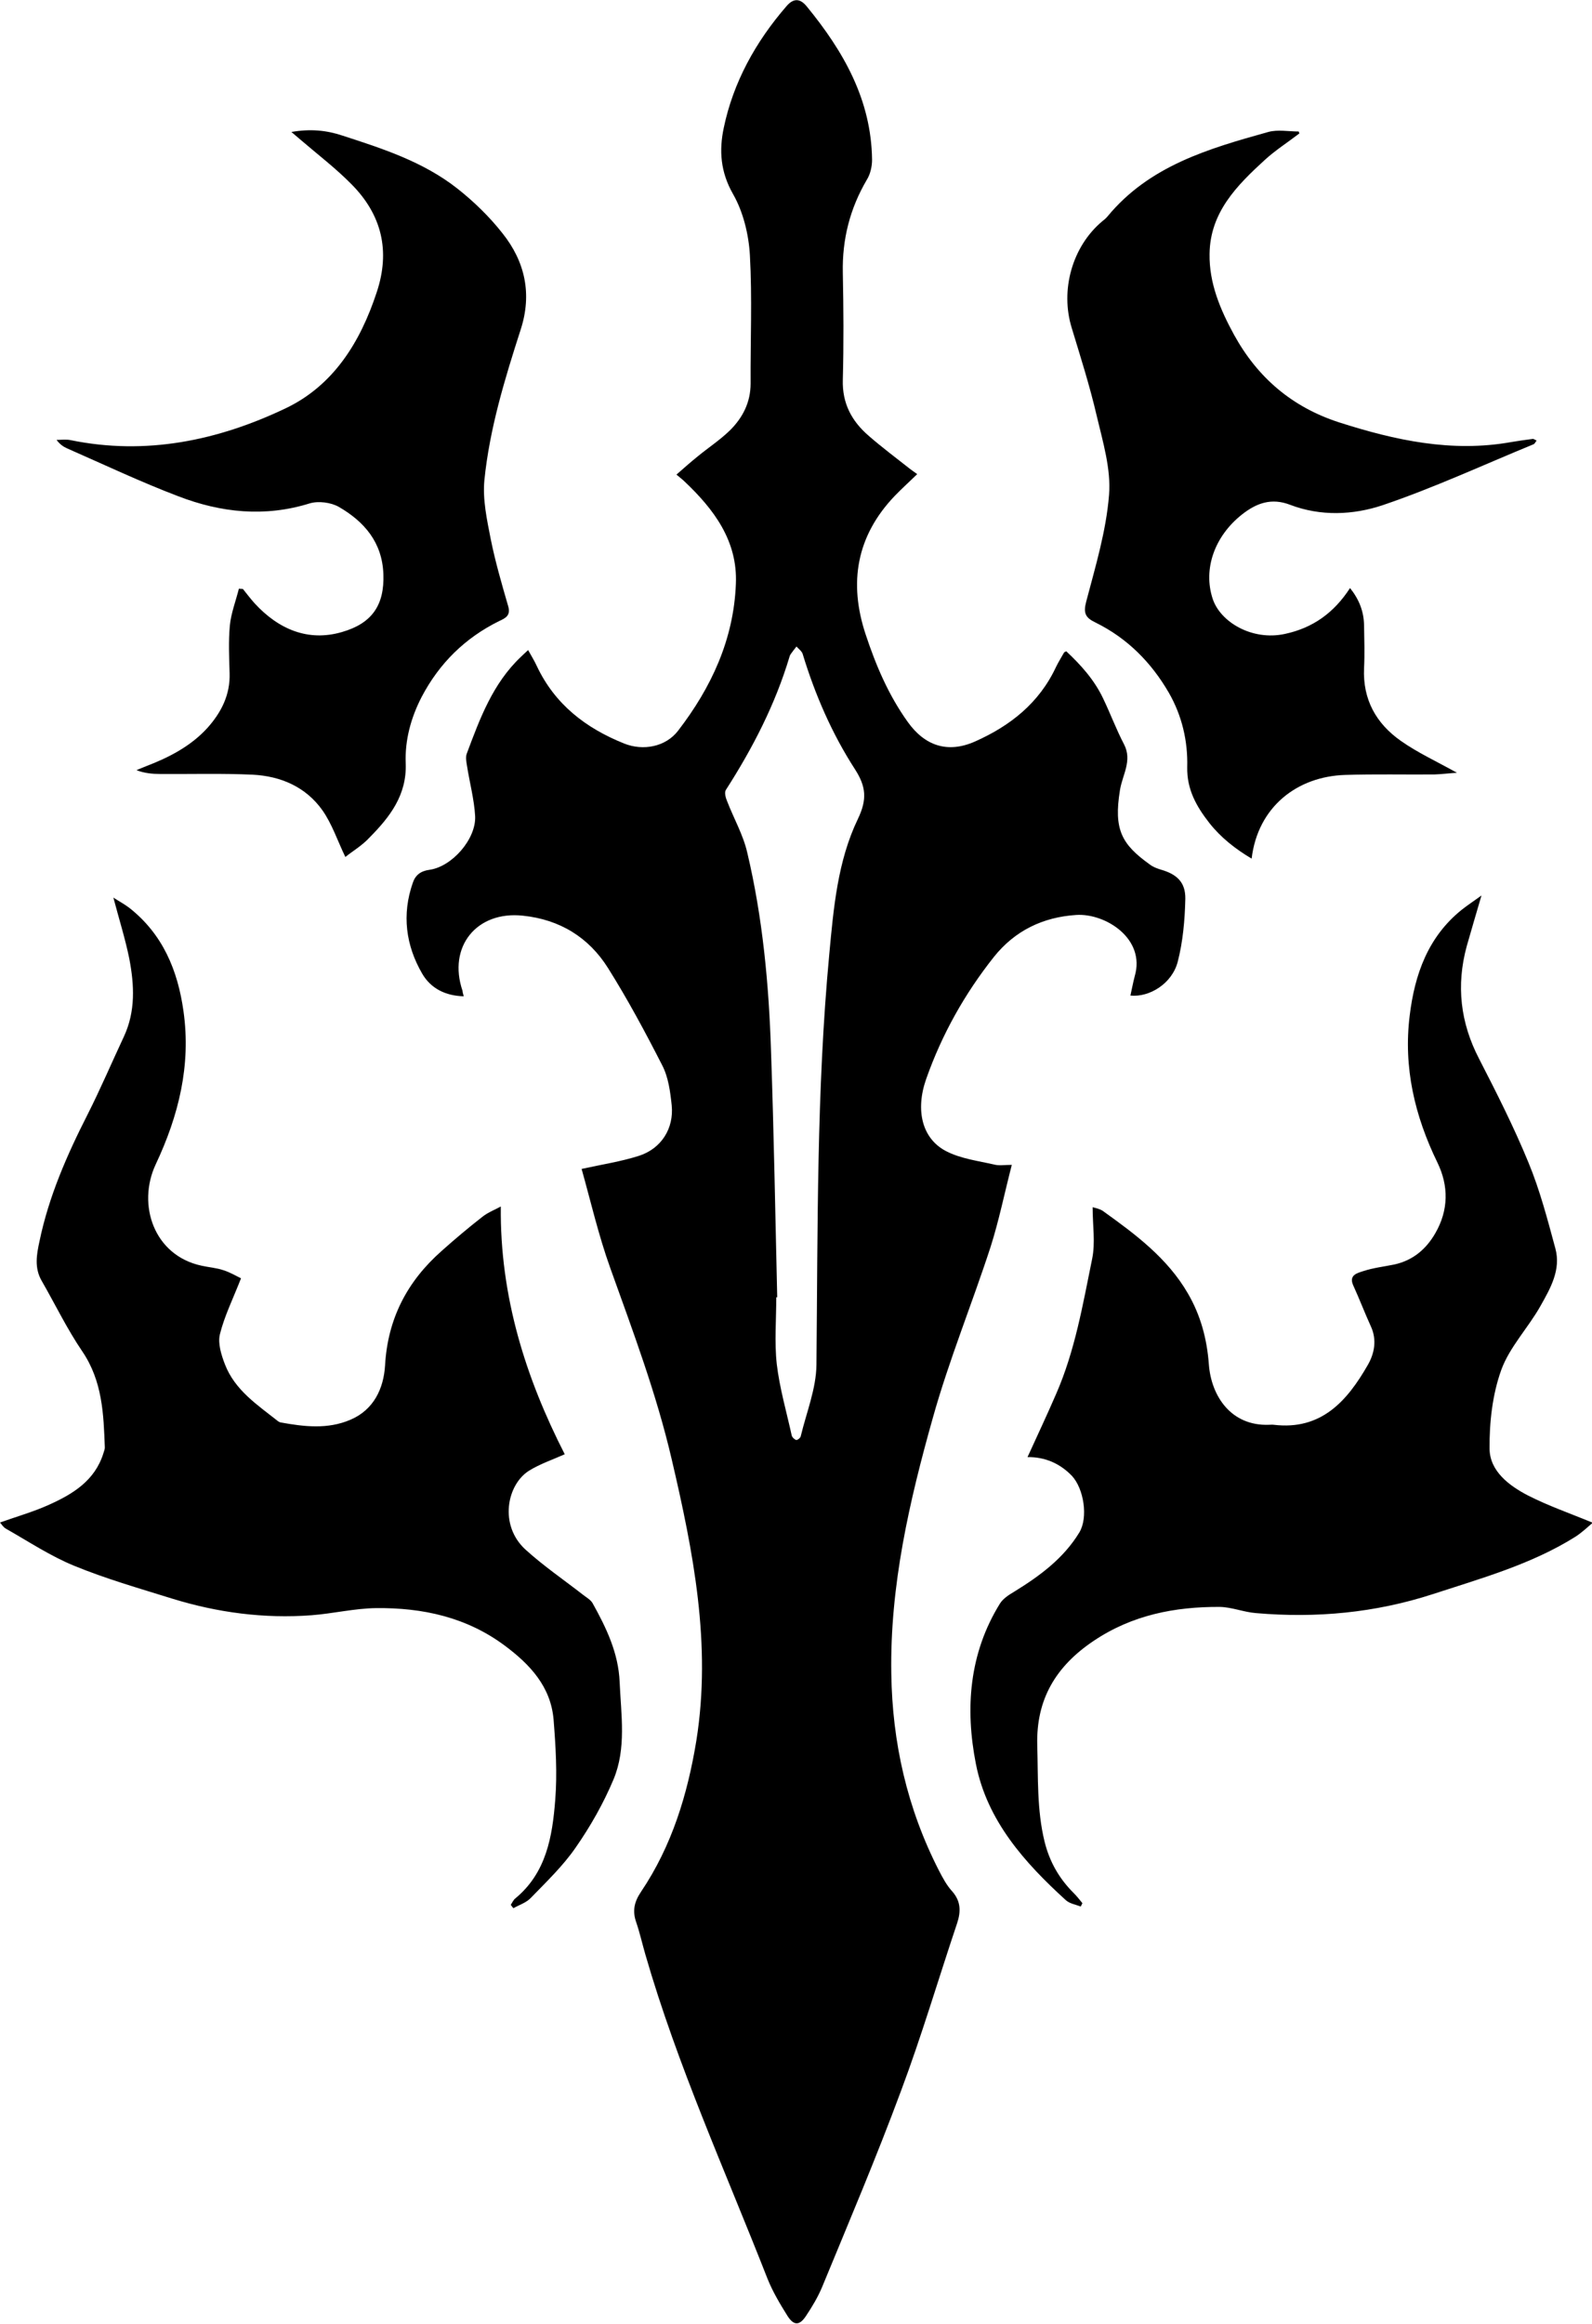 <svg xmlns="http://www.w3.org/2000/svg" fill="#000" viewBox="34.7 19.4 669.8 977.5">
    <path
        d="M229.8 438.4c-7.7-.2-13.8-3.3-17.4-9.4-7-12-8.7-25-4-38.4 1.1-3.2 3.3-4.9 7-5.4 9.5-1.3 19.7-13 19.2-22.6-.4-7-2.3-14-3.4-21-.3-1.8-.7-3.8-.1-5.3 5.5-14.7 10.9-29.4 22.7-40.6.8-.8 1.7-1.6 3.1-2.9 1.3 2.4 2.6 4.4 3.6 6.6 7.6 16.2 20.6 26.2 36.8 32.7 8 3.2 17.5 1.4 22.7-5.4 14-18.2 23.4-38.4 24.3-61.7.8-18.1-9.2-31.4-21.7-43.2-.8-.8-1.8-1.5-3.3-2.8 3.1-2.7 6-5.3 9-7.7 4.5-3.7 9.4-6.9 13.6-11 5.3-5.3 8.6-11.7 8.6-19.6-.1-18 .7-36-.3-54-.5-8.7-2.8-18.2-7.1-25.7-5.3-9.3-5.9-18.3-3.9-27.8 4-19.2 13.4-36.2 26.4-51.2 3-3.5 5.8-3.3 8.6.2 15.4 18.8 27.1 39.2 27.4 64.4 0 2.8-.7 6-2.2 8.4-7.1 12.1-10.4 25-10.1 39.1.3 15 .4 30 0 45-.3 9.9 3.7 17.4 10.9 23.6 5.5 4.8 11.4 9.2 17.1 13.7.9.7 1.9 1.4 3.3 2.4-3.5 3.4-6.6 6.2-9.4 9.1-16.2 16.9-19.5 36.6-12.3 58.3 4.3 13 9.6 25.5 17.7 36.8 7.2 10.1 16.8 13.3 28.2 8.3 14.9-6.6 27.1-16.2 34.2-31.4 1-2.1 2.3-4.1 3.4-6.1.1-.1.3-.2.9-.5 6.1 5.7 11.7 11.9 15.4 19.6 3.1 6.4 5.6 13.2 8.9 19.5 3.6 6.9-.7 12.9-1.7 19.3-2.7 16.6.7 22.8 12.6 31.3 1.3 1 2.9 1.6 4.5 2.1 6.7 1.9 10.5 5.2 10.4 12.3-.2 8.9-1 18-3.2 26.5-2.4 9.2-11.9 15-19.9 14.2.6-2.7 1.1-5.4 1.8-8.1 4.7-15.9-12.4-26.6-24.6-25.8-14 .9-25.8 6.6-34.6 17.6-12.3 15.5-21.9 32.6-28.5 51.3-4.7 13.3-1.7 25.2 8.3 30.4 6.1 3.2 13.5 4.1 20.4 5.7 2 .5 4.2.1 7.3.1-3.1 12-5.4 23.4-8.9 34.4-7.8 24-17.5 47.6-24.3 71.9-9.9 35.1-18.1 70.7-17.5 107.6.4 29.1 6.7 56.8 20 82.8 1.6 3.1 3.3 6.3 5.6 8.8 3.7 4.2 3.7 8.5 2.1 13.4-7.9 23.5-14.9 47.3-23.6 70.5-10.3 27.8-21.9 55.1-33.2 82.5-1.8 4.3-4.2 8.3-6.8 12.2-2.7 4.1-5.1 4.1-7.7.1-3.2-5.1-6.3-10.3-8.5-15.8-17.7-45.2-37.9-89.6-51.4-136.4-1.3-4.5-2.3-9-3.8-13.4-1.7-4.8-.9-8.6 2-12.9 13-19.3 19.6-41 23.3-63.7 6.4-40.3-1.3-79.3-10.4-118.2-6.4-27.5-16.3-53.8-25.8-80.3-5-13.9-8.3-28.3-12.1-41.8 8.7-1.9 16.6-3.1 24.1-5.5 9.4-3 14.8-11.5 13.8-21.3-.6-5.7-1.4-11.8-4-16.8-7.1-13.9-14.5-27.7-22.8-40.9-8.1-12.9-20.3-20.4-35.8-22-19.5-2.1-31.7 13.1-25.4 31.6 0 .5.2 1.1.5 2.3zM361.7 565h-.4c0 9.3-.8 18.8.2 28 1.2 10.2 4.1 20.1 6.3 30.1.2.8 1.2 1.7 1.9 1.9.5.1 1.8-.9 1.9-1.6 2.4-10 6.5-20 6.6-30 .6-57.6 0-115.2 5.4-172.7 1.8-19.4 3.5-39.1 12-56.8 4-8.3 3.5-13.7-1.2-21-9.7-15-16.8-31.4-22-48.5-.4-1.2-1.7-2.1-2.6-3.1-.9 1.1-1.7 2.2-2.5 3.3-.2.3-.3.6-.4.9-6 20.1-15.5 38.5-26.8 56.1-.7 1.1-.1 3.3.5 4.7 2.8 7.3 6.8 14.2 8.5 21.7 6.5 27.4 9.1 55.5 10 83.6 1.2 34.5 1.8 69 2.6 103.4z" />
    <path
        d="M467 632.2c4.2-9.2 8.3-17.9 12.1-26.7 7.9-18.1 11.2-37.6 15.1-56.7 1.4-6.8.2-14.1.2-21.7 1 .3 2.8.6 4.2 1.5 13.7 9.8 27.3 19.9 35.9 34.8 5.3 9.1 8 19 8.8 29.8 1 13.4 9.4 26 25.3 25.4.7 0 1.3-.1 2 0 20 2.4 30.9-10 39.6-25.2 2.7-4.7 3.9-10.4 1.3-16.1-2.6-5.7-4.8-11.5-7.4-17.2-2.1-4.5 1.7-5.3 4.1-6.1 4.2-1.4 8.7-1.9 13.1-2.8 7.8-1.7 13.4-6.4 17.3-13.2 5.6-9.7 5.6-19.9.9-29.6-9.6-19.7-14.4-40.1-11.7-61.9 2.1-17.3 7.7-33.1 21.9-44.5 2.4-1.9 5-3.6 8.3-6-2.3 7.9-4.3 14.6-6.2 21.3-4.5 16.5-2.7 32.2 5.2 47.4 7.4 14.4 14.7 28.8 20.8 43.7 4.8 11.6 8 23.9 11.3 36.1 2.4 8.9-2.1 16.7-6.2 24-5.2 9.3-13.1 17.4-16.6 27.1-3.7 10.3-5 22-4.9 33.1.1 9.4 8.2 15.5 16.1 19.6 8.6 4.4 17.9 7.6 27.3 11.5-2 1.7-4.5 4.1-7.3 5.9-18.5 11.6-39.4 17.4-59.9 24.1-24.3 7.9-49.2 10.2-74.5 8-5.1-.4-10.1-2.5-15.2-2.6-18.9-.1-36.9 3.4-53.1 14.3-15.8 10.6-24.2 24.5-23.7 43.8.4 13.6-.2 27.3 3.1 40.7 2.1 8.4 6.1 15.4 12.1 21.4 1.4 1.4 2.6 2.9 3.8 4.4-.2.5-.5.9-.7 1.4-2.1-.8-4.6-1.2-6.2-2.6-17.5-15.9-33.2-33.5-37.9-57.3-4.6-23.3-2.9-46.5 10.1-67.5 1.3-2.1 3.8-3.7 6-5 10.7-6.6 20.7-13.9 27.4-24.9 3.8-6.3 1.9-18.4-3.1-23.8-5-5.2-11.3-8-18.7-7.9zM249.6 820.5c.6-.9 1.1-2.1 1.9-2.7 13.1-10.8 15.6-26.1 16.8-41.4.9-11.2.2-22.6-.7-33.9-1.2-13.8-9.9-23.1-20.5-31-16.1-12-34.6-16-54.1-15.8-9.1.1-18.1 2.3-27.2 3-20 1.5-39.6-1.1-58.7-7-13.8-4.3-27.8-8.3-41.2-13.8-10-4.1-19.2-10.2-28.7-15.6-1.1-.6-1.8-1.8-2.5-2.6 7-2.5 14.1-4.5 20.7-7.5 10-4.5 19.2-10.1 22.8-21.6.2-.8.6-1.6.6-2.4-.5-14.1-1-28-9.5-40.5-6.4-9.4-11.4-19.8-17.1-29.7-3.1-5.4-2.1-11-.9-16.5 3.9-18.9 11.6-36.4 20.3-53.5 5.4-10.7 10.1-21.7 15.2-32.6 5-10.7 4.4-21.8 2.3-32.8-1.7-8.4-4.3-16.6-6.7-25.7 2.3 1.5 4.6 2.7 6.7 4.3 14.1 11.1 20.4 26.3 22.8 43.5 3.2 22.7-2 43.8-11.7 64.4-7.9 16.9-.8 38.3 19.3 42.6 3.1.7 6.3.9 9.2 1.9 2.9.9 5.7 2.6 7.4 3.4-3.4 8.7-7 15.9-8.9 23.6-.9 3.8.6 8.6 2.1 12.5 4.2 11 13.8 17.2 22.5 24.1.3.2.6.3.9.4 9.9 1.8 19.8 3 29.4-1.1 9.9-4.2 14-13.2 14.6-22.8 1.1-19.7 9.3-35.4 23.8-48.2 5.6-5 11.3-9.8 17.2-14.4 2.4-1.9 5.4-3 7.7-4.3-.4 37.9 10.5 72.1 26.9 104.2-4.9 2.2-10.3 4-15 6.9-9.4 5.9-12.7 23-1.5 33.2 7.6 6.9 16.1 12.7 24.2 19 1.4 1.1 3.2 2.1 4 3.5 5.8 10.4 10.9 21 11.4 33.2.6 13.8 2.9 27.9-2.6 41-4.2 10-9.7 19.7-15.9 28.6-5.3 7.7-12.3 14.4-18.9 21.2-1.9 2-4.8 2.9-7.3 4.3-.4-.5-.8-.9-1.1-1.4zM180 379.8c-3.3-6.8-5.6-13.9-9.7-19.7-7-9.8-17.5-14.3-29.3-14.9-13-.6-26-.2-39-.3-3.2 0-6.5-.3-9.9-1.6 1.3-.5 2.6-1.1 3.9-1.6 9.7-3.7 18.9-8.4 26-16.2 5.8-6.5 9.6-13.9 9.3-23-.2-6.7-.5-13.4.1-20 .5-5.2 2.5-10.3 3.8-15.5.6 0 1.2.1 1.7.1 1.6 2 3.2 4.1 4.9 6 10 10.9 22.5 16.3 36.8 12.1 12.5-3.6 17.9-11.2 17.4-24.4-.5-13.3-8-22-18.7-28.2-3.3-1.9-8.6-2.6-12.3-1.5-18.9 5.9-37.4 3.9-55.3-3-15.8-6-31.2-13.3-46.7-20.1-1.6-.7-3.1-1.7-4.5-3.6 2 0 4-.3 5.9.1 31.7 6.5 61.9.2 90.3-13.3 20.3-9.6 31.6-27.9 38.5-48.9 5.8-17.4 2.1-32.6-10.6-45.4-6.6-6.7-14.2-12.5-21.3-18.6-1.1-.9-2.1-1.8-4-3.4 8-1.4 14.8-.7 21.4 1.5 17 5.5 34 11 48.3 22.2 7 5.5 13.6 11.9 19.1 18.9 9.5 11.9 12.5 25.5 7.7 40.4-6.7 20.8-13.1 41.7-15.3 63.4-.8 8.2 1.1 16.8 2.7 25 1.9 9.4 4.6 18.7 7.3 28 1.2 4-1.2 5.1-3.8 6.3-14.4 7.1-25.2 17.8-32.6 31.9-4.5 8.7-7.1 18.2-6.7 27.9.5 13.4-6.7 22.6-15.2 31.2-3 3.3-7.2 5.8-10.2 8.2zM581.4 75.5c-4.8 3.7-10 7-14.5 11.1-11.8 10.8-23.1 22.1-23.3 39.6-.2 12.3 4.5 23.4 10.3 34 9.9 18 24.4 30.4 44.1 36.8 23.7 7.6 47.6 12.8 72.6 8.3 2.9-.5 5.9-.9 8.9-1.3.4-.1.9.3 1.7.7-.5.6-.8 1.3-1.2 1.5-21.2 8.7-42.1 18.4-63.7 25.7-12.3 4.1-26 4.7-38.8-.2-7.8-3-14.1-.8-20.3 4.1-11.5 9.1-16.4 22.9-12.3 35.4 3.2 9.8 16.6 17.8 30.4 14.8 11.7-2.5 20.6-8.8 27.4-19.3 3.9 4.9 5.8 9.9 5.9 15.7.1 6 .3 12 0 18-.6 13.2 5.1 23.3 15.5 30.6 7.1 5 15.2 8.7 23.6 13.4-3.4.2-6.4.6-9.5.7-12.5.1-25-.2-37.5.2-20.2.6-36.8 13.4-39.4 35.2-6.9-4.1-13-8.9-17.8-15-5.4-6.9-9.5-14.1-9.3-23.5.3-10.9-2.2-21.6-7.7-31.2-7.4-12.8-17.5-23-30.9-29.6-4.2-2-5.2-3.9-3.9-8.8 3.9-14.8 8.4-29.7 9.6-44.8.9-10.9-2.6-22.4-5.2-33.4-2.9-12.5-6.8-24.7-10.5-36.9-4.9-15.9.2-34.2 12.8-44.8.8-.6 1.6-1.3 2.2-2 17.6-21.4 42.6-28.6 67.7-35.6 4-1.1 8.5-.2 12.8-.2 0 .1.1.4.3.8z" />
</svg>